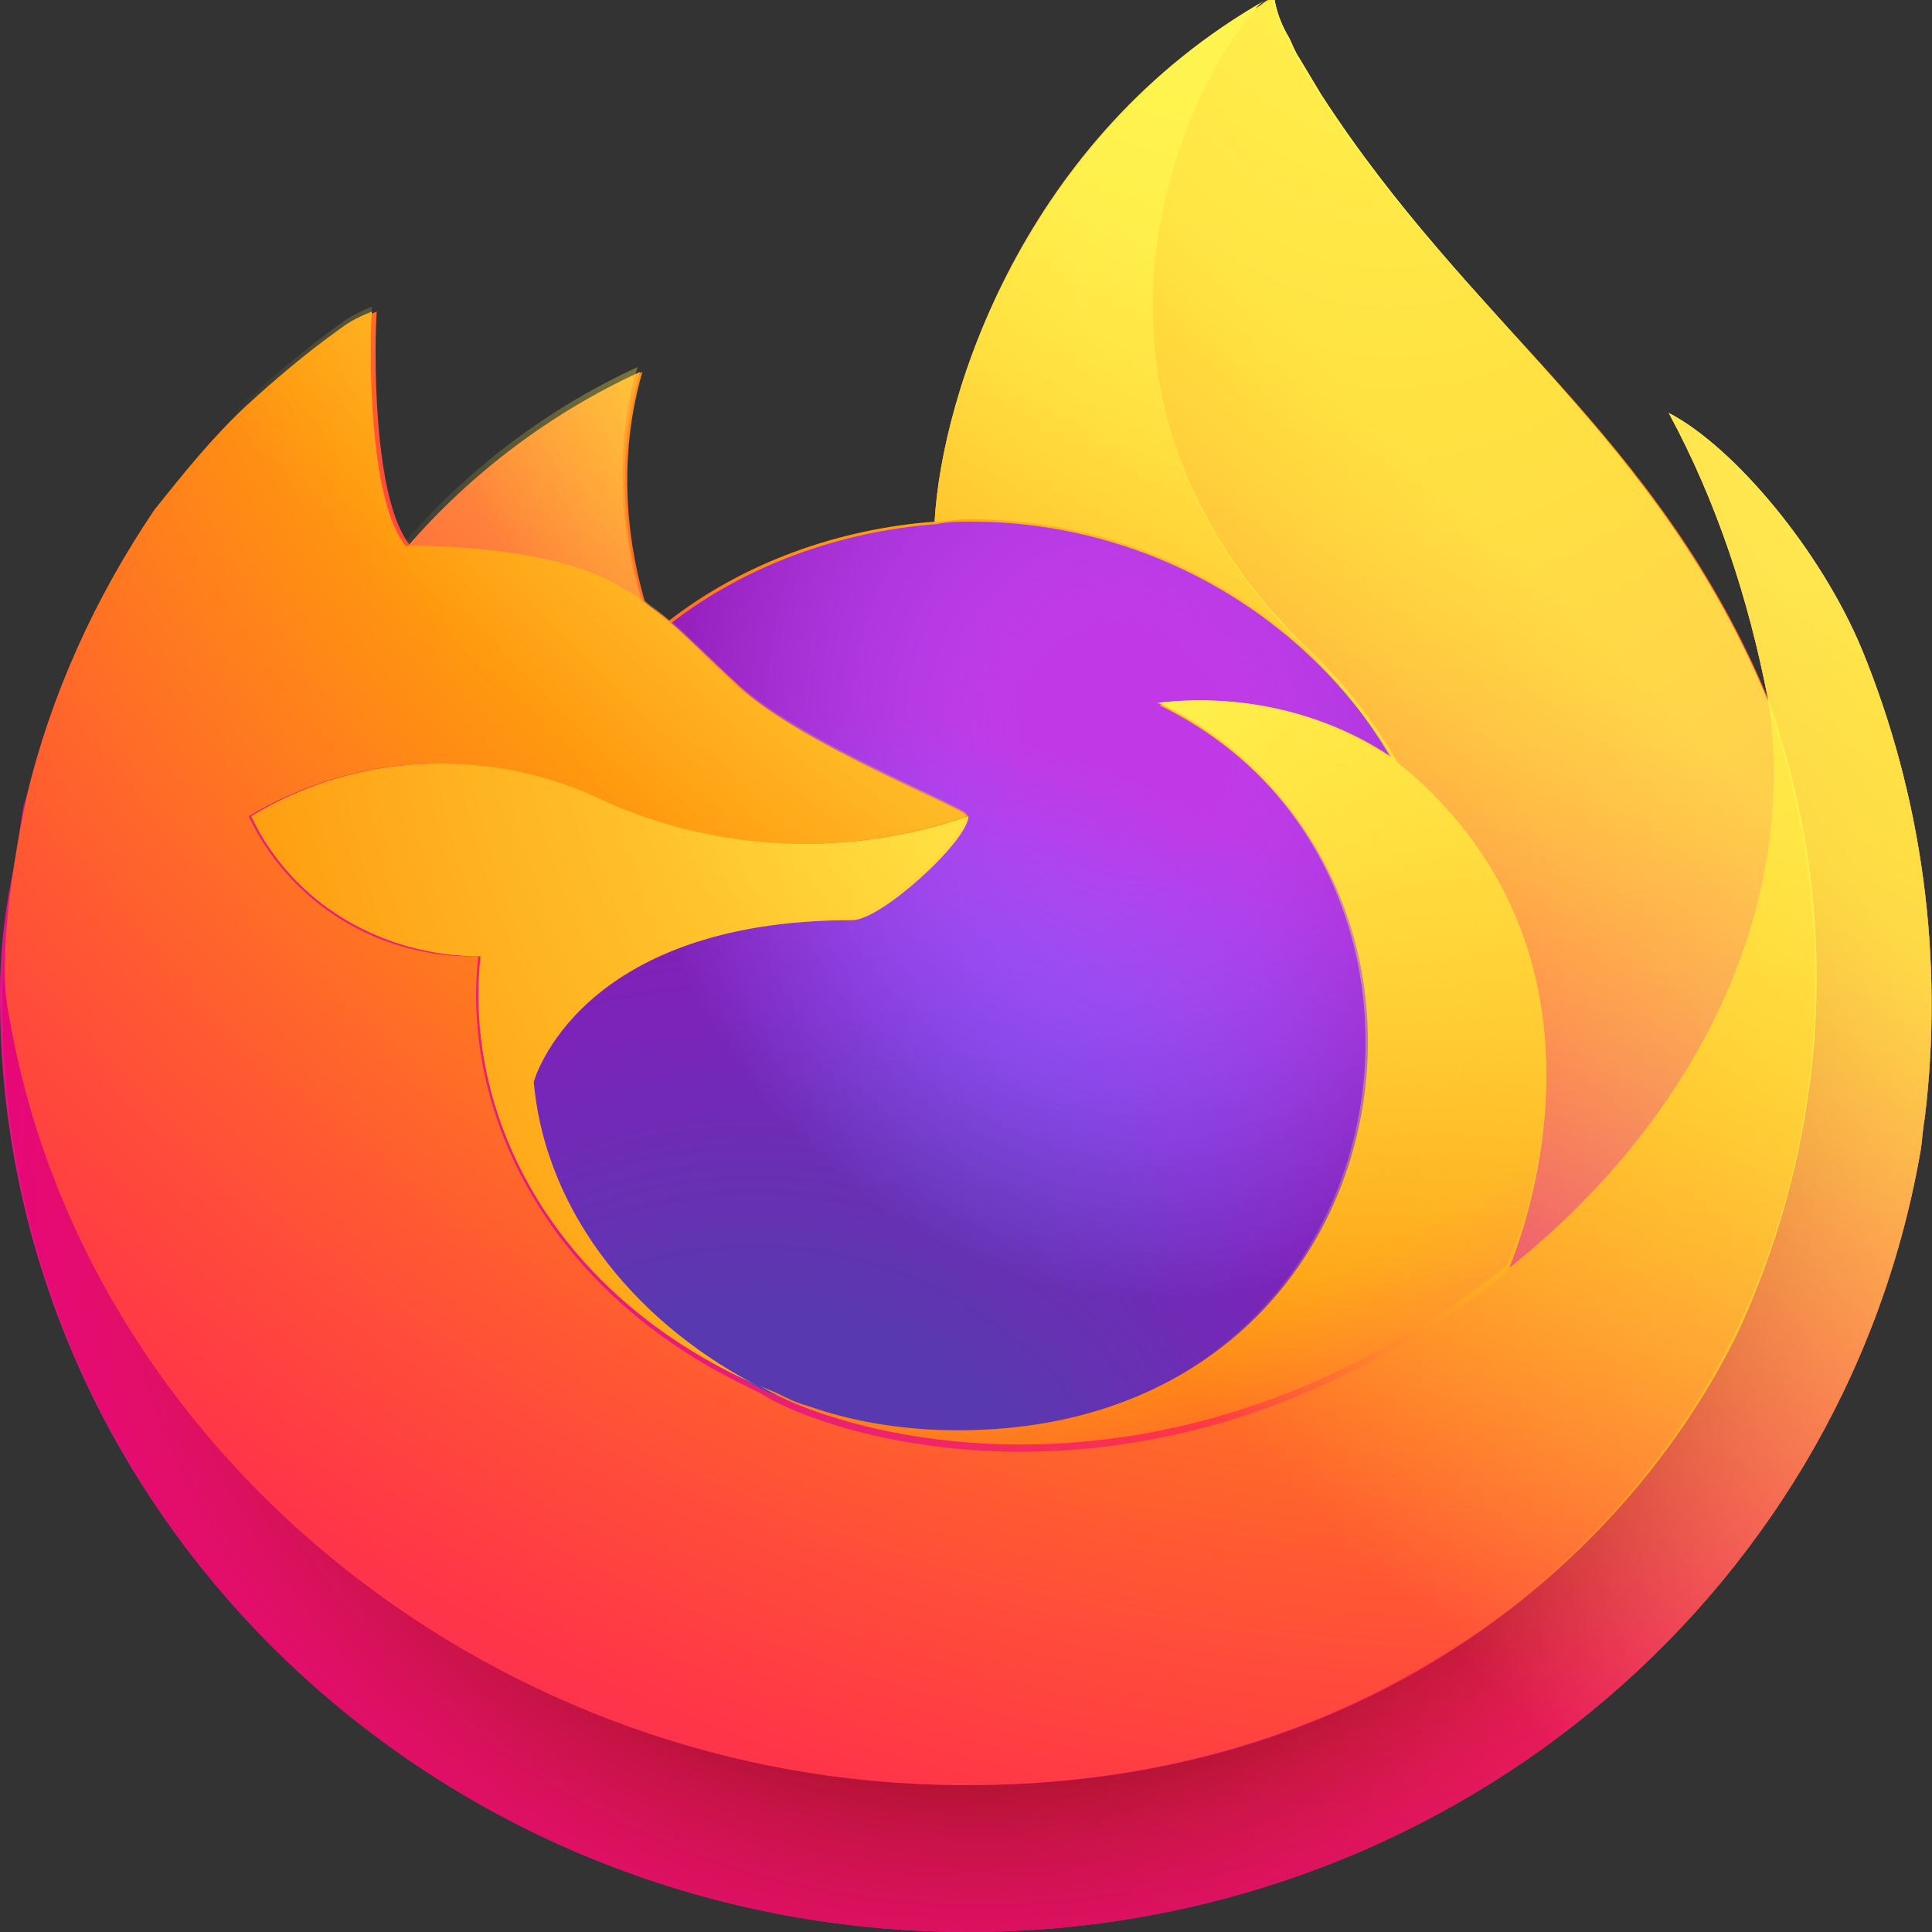 <svg xmlns="http://www.w3.org/2000/svg" viewBox="0 0 80 80" style="enable-background:new 0 0 80 80" xml:space="preserve"><rect x="0" y="0" width="80" height="80" fill="#333333" stroke="none"/><linearGradient id="a" gradientUnits="userSpaceOnUse" x1="72.657" y1="63.385" x2="7.104" y2=".137" gradientTransform="matrix(1 0 0 -1 -1.3 75.206)"><stop offset=".048" style="stop-color:#fff44f"/><stop offset=".111" style="stop-color:#ffe847"/><stop offset=".225" style="stop-color:#ffc830"/><stop offset=".368" style="stop-color:#ff980e"/><stop offset=".401" style="stop-color:#ff8b16"/><stop offset=".462" style="stop-color:#ff672a"/><stop offset=".534" style="stop-color:#ff3647"/><stop offset=".705" style="stop-color:#e31587"/></linearGradient><path d="M77.1 26.9c-1.7-4.1-5.3-8.4-8-9.8 2 3.7 3.3 7.7 4.1 11.8v.1C68.6 18 60.9 13.5 54.7 3.9l-.9-1.5c-.2-.3-.3-.6-.4-.8-.3-.5-.5-1-.6-1.5 0-.1 0-.1-.1-.1h-.1C42.4 5.7 39 16.3 38.7 21.6c-4 .3-7.9 1.7-11 4.1-.3-.3-.7-.5-1-.8-.9-3.1-1-6.4-.1-9.5-3.7 1.7-7 4.2-9.6 7.2-1.6-1.9-1.5-8.4-1.4-9.7-.5.2-.9.4-1.3.7-1.4 1-2.7 2.1-3.9 3.2-1.4 1.3-2.6 2.8-3.7 4.3-2.8 3.7-4.6 7.7-5.6 11.9l-.1.3c-.1.3-.3 2.1-.4 2.4v.1c-.4 1.8-.6 3.6-.6 5.3v.2C0 62.7 18 80 40.1 80c19.5 0 36.1-13.6 39.4-32.2.1-.5.1-1 .2-1.5.8-6.6-.1-13.3-2.6-19.4zM30.9 57.2l.6.3-.6-.3zm42.2-28.3z" style="fill:url(#a)"/><radialGradient id="b" cx="-7905.715" cy="8590.171" r="80.8" gradientTransform="matrix(1.033 0 0 -1 8238.123 8603.77)" gradientUnits="userSpaceOnUse"><stop offset=".129" style="stop-color:#ffbd4f"/><stop offset=".186" style="stop-color:#ffac31"/><stop offset=".247" style="stop-color:#ff9d17"/><stop offset=".283" style="stop-color:#ff980e"/><stop offset=".403" style="stop-color:#ff563b"/><stop offset=".467" style="stop-color:#ff3750"/><stop offset=".71" style="stop-color:#f5156c"/><stop offset=".782" style="stop-color:#eb0878"/><stop offset=".86" style="stop-color:#e50080"/></radialGradient><path d="M77.1 26.9c-1.7-4.1-5.3-8.4-8-9.8 2 3.7 3.3 7.7 4.1 11.8 3.1 8.6 2.6 17.9-1.2 26.2-4.6 9.5-15.7 19.3-33.1 18.8C20 73.4 3.5 59.9.4 42.2c-.6-2.8 0-4.2.3-6.5-.4 1.8-.6 3.6-.6 5.4v.2C0 62.7 18 80 40.1 80c19.5 0 36.1-13.6 39.4-32.2.1-.5.1-1 .2-1.5.8-6.6-.1-13.3-2.6-19.4z" style="fill:url(#b)"/><radialGradient id="c" cx="-7935.715" cy="8557.171" r="80.8" gradientTransform="matrix(1.033 0 0 -1 8238.123 8603.77)" gradientUnits="userSpaceOnUse"><stop offset=".3" style="stop-color:#960e18"/><stop offset=".351" style="stop-color:#b11927;stop-opacity:.74"/><stop offset=".435" style="stop-color:#db293d;stop-opacity:.343"/><stop offset=".497" style="stop-color:#f5334b;stop-opacity:9.400000e-02"/><stop offset=".53" style="stop-color:#ff3750;stop-opacity:0"/></radialGradient><path d="M77.1 26.9c-1.7-4.1-5.3-8.4-8-9.8 2 3.7 3.3 7.7 4.1 11.8 3.1 8.6 2.6 17.9-1.2 26.2-4.6 9.5-15.7 19.3-33.1 18.8C20 73.4 3.5 59.9.4 42.2c-.6-2.8 0-4.2.3-6.5-.4 1.8-.6 3.6-.6 5.4v.2C0 62.7 18 80 40.1 80c19.5 0 36.1-13.6 39.4-32.2.1-.5.1-1 .2-1.5.8-6.6-.1-13.3-2.6-19.4z" style="fill:url(#c)"/><radialGradient id="d" cx="-7925.715" cy="8608.171" r="58.53" gradientTransform="matrix(1.033 0 0 -1 8238.123 8603.77)" gradientUnits="userSpaceOnUse"><stop offset=".132" style="stop-color:#fff44f"/><stop offset=".252" style="stop-color:#ffdc3e"/><stop offset=".506" style="stop-color:#ff9d12"/><stop offset=".526" style="stop-color:#ff980e"/></radialGradient><path d="M57.6 31.4c.1.1.2.1.2.2-1-1.7-2.3-3.3-3.7-4.7C41.7 14.8 50.9.8 52.4 0 42.4 5.7 39 16.3 38.7 21.6c.5 0 .9-.1 1.4-.1 7.3 0 14 3.8 17.5 9.9z" style="fill:url(#d)"/><radialGradient id="e" cx="-7944.715" cy="8536.171" r="38.47" gradientTransform="matrix(1.033 0 0 -1 8238.123 8603.77)" gradientUnits="userSpaceOnUse"><stop offset=".353" style="stop-color:#3a8ee6"/><stop offset=".472" style="stop-color:#5c79f0"/><stop offset=".669" style="stop-color:#9059ff"/><stop offset="1" style="stop-color:#c139e6"/></radialGradient><path d="M40.1 33.8c-.1 1-3.6 4.3-4.8 4.3-11.4 0-13.2 6.7-13.2 6.7.5 5.6 4.5 10.2 9.4 12.7.2.1.4.2.7.3.4.2.8.3 1.2.5 1.7.6 3.4.9 5.2 1 20 .9 23.8-23.1 9.4-30.1 3.4-.4 6.8.4 9.7 2.3-3.6-6.1-10.3-9.9-17.5-9.9-.5 0-.9 0-1.4.1-4 .3-7.9 1.7-11 4.1.6.5 1.3 1.2 2.8 2.6 2.5 2.4 9.5 5.1 9.5 5.4z" style="fill:url(#e)"/><radialGradient id="f" cx="-8029.628" cy="8551.123" r="20.4" gradientTransform="matrix(1.004 -.235 -.284 -1.139 10536.728 7883.495)" gradientUnits="userSpaceOnUse"><stop offset=".206" style="stop-color:#9059ff;stop-opacity:0"/><stop offset=".278" style="stop-color:#8c4ff3;stop-opacity:6.400000e-02"/><stop offset=".747" style="stop-color:#7716a8;stop-opacity:.45"/><stop offset=".975" style="stop-color:#6e008b;stop-opacity:.6"/></radialGradient><path d="M40.1 33.8c-.1 1-3.6 4.3-4.8 4.3-11.4 0-13.2 6.7-13.2 6.7.5 5.6 4.5 10.2 9.4 12.7.2.1.4.2.7.3.4.2.8.3 1.2.5 1.7.6 3.4.9 5.2 1 20 .9 23.8-23.1 9.4-30.1 3.4-.4 6.8.4 9.7 2.3-3.6-6.1-10.3-9.9-17.5-9.9-.5 0-.9 0-1.4.1-4 .3-7.9 1.7-11 4.1.6.5 1.3 1.2 2.8 2.6 2.5 2.4 9.5 5.1 9.5 5.4z" style="fill:url(#f)"/><radialGradient id="g" cx="-7936.715" cy="8593.171" r="27.68" gradientTransform="matrix(1.033 0 0 -1 8238.123 8603.77)" gradientUnits="userSpaceOnUse"><stop offset="0" style="stop-color:#ffe226"/><stop offset=".121" style="stop-color:#ffdb27"/><stop offset=".295" style="stop-color:#ffc82a"/><stop offset=".502" style="stop-color:#ffa930"/><stop offset=".732" style="stop-color:#ff7e37"/><stop offset=".792" style="stop-color:#ff7139"/></radialGradient><path d="M25.8 24.4c.3.2.6.4.8.5-.9-3.1-1-6.4-.1-9.5-3.7 1.7-7 4.2-9.6 7.2.2.1 6 0 8.9 1.8z" style="fill:url(#g)"/><radialGradient id="h" cx="-7914.715" cy="8611.171" r="118.1" gradientTransform="matrix(1.033 0 0 -1 8238.123 8603.77)" gradientUnits="userSpaceOnUse"><stop offset=".113" style="stop-color:#fff44f"/><stop offset=".456" style="stop-color:#ff980e"/><stop offset=".622" style="stop-color:#ff5634"/><stop offset=".716" style="stop-color:#ff3647"/><stop offset=".904" style="stop-color:#e31587"/></radialGradient><path d="M.4 42.2C3.5 59.9 20 73.4 38.8 73.9c17.4.5 28.5-9.3 33.1-18.8 3.9-8.2 4.3-17.6 1.2-26.2v.1c1.4 9-3.3 17.7-10.7 23.6v.1C48 64 34.3 59.5 31.5 57.7l-.6-.3c-8.3-4-11.8-11.4-11.1-17.8-4.1.1-7.8-2.2-9.5-5.8 4.5-2.7 10-2.9 14.7-.6 4.7 2.1 10.1 2.3 15 .6 0-.3-7-3-9.7-5.6-1.5-1.4-2.1-2.1-2.8-2.6-.3-.3-.7-.5-1-.8-.2-.2-.5-.3-.8-.5-2.9-1.8-8.7-1.7-8.9-1.7-1.6-1.9-1.5-8.4-1.4-9.7-.5.2-.9.4-1.3.7-1.4 1-2.7 2.1-3.9 3.2-1.4 1.3-2.6 2.8-3.8 4.3-2.5 3.7-4.3 7.7-5.3 11.9 0 .1-1.4 6.1-.7 9.2z" style="fill:url(#h)"/><radialGradient id="i" cx="-7912.327" cy="9479.543" r="86.5" gradientTransform="matrix(.108 .996 .675 -.069 -5487.977 8525.96)" gradientUnits="userSpaceOnUse"><stop offset="0" style="stop-color:#fff44f"/><stop offset=".06" style="stop-color:#ffe847"/><stop offset=".168" style="stop-color:#ffc830"/><stop offset=".304" style="stop-color:#ff980e"/><stop offset=".356" style="stop-color:#ff8b16"/><stop offset=".455" style="stop-color:#ff672a"/><stop offset=".57" style="stop-color:#ff3647"/><stop offset=".737" style="stop-color:#e31587"/></radialGradient><path d="M54.2 26.9c1.5 1.4 2.7 3 3.7 4.7.2.2.4.3.6.5 9.1 8.1 4.3 19.6 4 20.4 7.4-5.9 12.1-14.6 10.7-23.6-4.6-11-12.3-15.4-18.6-25l-.9-1.5c-.2-.3-.3-.6-.4-.8-.3-.5-.5-1-.6-1.5 0-.1 0-.1-.1-.1h-.1c-1.6.7-10.8 14.8 1.7 26.9z" style="fill:url(#i)"/><radialGradient id="j" cx="-7936.715" cy="8583.171" r="73.72" gradientTransform="matrix(1.033 0 0 -1 8238.123 8603.77)" gradientUnits="userSpaceOnUse"><stop offset=".137" style="stop-color:#fff44f"/><stop offset=".48" style="stop-color:#ff980e"/><stop offset=".592" style="stop-color:#ff5634"/><stop offset=".655" style="stop-color:#ff3647"/><stop offset=".904" style="stop-color:#e31587"/></radialGradient><path d="M58.5 32.1c-.2-.2-.4-.3-.6-.5-.1-.1-.2-.1-.2-.2-2.8-1.9-6.3-2.7-9.7-2.3 14.4 7 10.5 31-9.4 30.1-1.8-.1-3.5-.4-5.2-1-.4-.1-.8-.3-1.2-.5-.2-.1-.5-.2-.7-.3 2.8 1.8 16.5 6.3 30.9-5v-.1c.4-.7 5.2-12.1-3.9-20.2z" style="fill:url(#j)"/><radialGradient id="k" cx="-7917.715" cy="8579.171" r="80.69" gradientTransform="matrix(1.033 0 0 -1 8238.123 8603.77)" gradientUnits="userSpaceOnUse"><stop offset=".094" style="stop-color:#fff44f"/><stop offset=".231" style="stop-color:#ffe141"/><stop offset=".509" style="stop-color:#ffaf1e"/><stop offset=".626" style="stop-color:#ff980e"/></radialGradient><path d="M22.1 44.8s1.8-6.7 13.2-6.7c1.2 0 4.8-3.3 4.8-4.3-4.9 1.7-10.3 1.5-15-.6-4.7-2.3-10.3-2.1-14.7.6 1.7 3.6 5.4 5.8 9.5 5.8-.7 6.3 2.7 13.7 11.1 17.6l.6.3c-5-2.5-9-7.1-9.5-12.7z" style="fill:url(#k)"/><linearGradient id="l" gradientUnits="userSpaceOnUse" x1="71.579" y1="63.425" x2="16.103" y2="7.939" gradientTransform="matrix(1 0 0 -1 -1.3 75.206)"><stop offset=".167" style="stop-color:#fff44f;stop-opacity:.8"/><stop offset=".266" style="stop-color:#fff44f;stop-opacity:.634"/><stop offset=".489" style="stop-color:#fff44f;stop-opacity:.217"/><stop offset=".6" style="stop-color:#fff44f;stop-opacity:0"/></linearGradient><path d="M77.1 26.9c-1.7-4.1-5.3-8.4-8-9.8 2 3.7 3.3 7.7 4.1 11.8v.1C68.6 18 60.9 13.5 54.7 3.9l-.9-1.5c-.2-.3-.3-.6-.4-.8-.3-.5-.5-1-.6-1.5 0-.1 0-.1-.1-.1h-.1C42.4 5.7 39 16.3 38.7 21.6c.5 0 .9-.1 1.4-.1 7.3 0 14 3.8 17.5 9.9-2.8-1.9-6.3-2.7-9.7-2.3 14.4 7 10.5 31-9.4 30.1-1.8-.1-3.5-.4-5.2-1-.4-.1-.8-.3-1.2-.5-.2-.1-.5-.2-.7-.3l-.6-.3.6.3c-4.9-2.4-8.9-7.1-9.4-12.7 0 0 1.8-6.7 13.2-6.7 1.2 0 4.8-3.3 4.8-4.3 0-.3-7-3-9.7-5.6-1.5-1.4-2.1-2.1-2.8-2.6-.3-.3-.7-.5-1-.8-.9-3.1-1-6.4-.1-9.5-3.7 1.7-7 4.2-9.6 7.2-1.6-1.9-1.5-8.4-1.4-9.7-.5.2-.9.4-1.3.7-1.4 1-2.7 2.1-3.9 3.2-1.4 1.3-2.6 2.8-3.7 4.3-2.6 3.9-4.4 7.9-5.4 12.1l-.1.3c-.1.3-.4 2.1-.5 2.4-.3 1.8-.5 3.6-.6 5.4v.2C0 62.7 18 80 40.1 80c19.5 0 36.1-13.6 39.4-32.2.1-.5.1-1 .2-1.5.8-6.6-.1-13.3-2.6-19.4zm-4 2z" style="fill:url(#l)"/></svg>